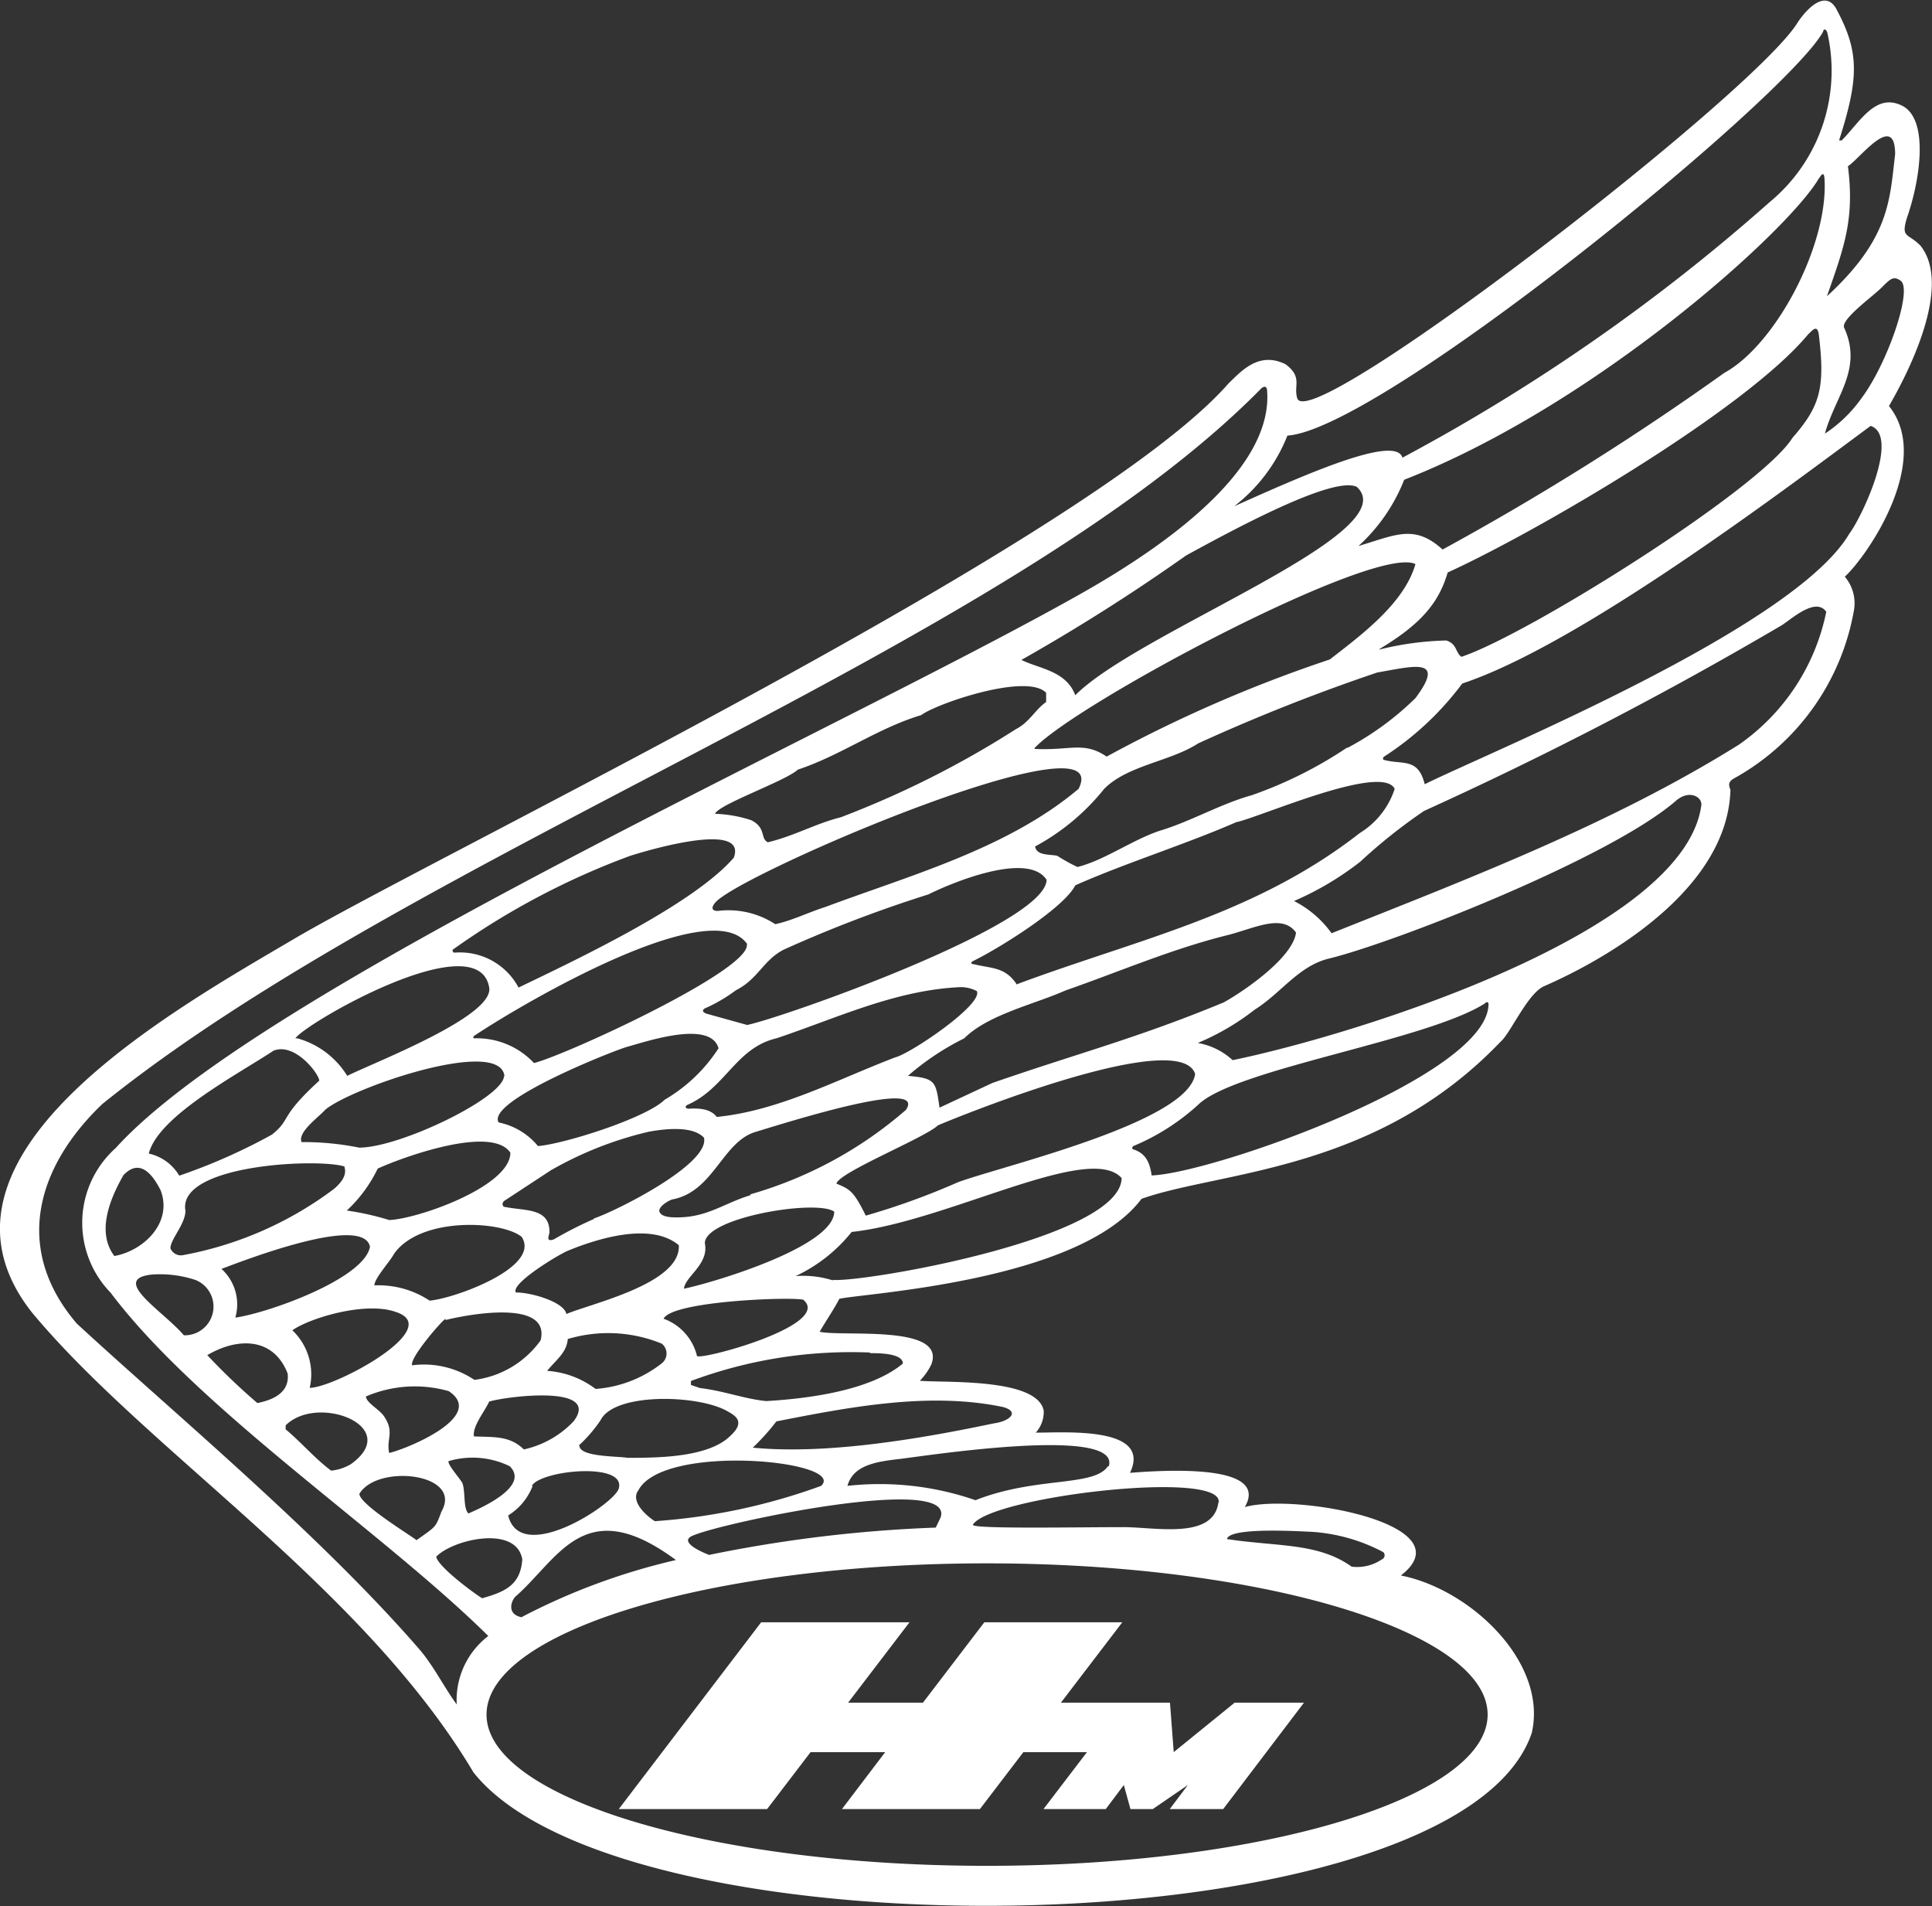 <svg id="Layer_1" data-name="Layer 1" xmlns="http://www.w3.org/2000/svg" viewBox="0 0 87.52 86.33"><rect x="0" y="0" width="87.52" height="86.33" fill="#333333" stroke="none"/><defs><style>.cls-1{fill:#fff;}</style></defs><title>honda</title><path class="cls-1" d="M72,81.76c.73-3.2-2.78-6.51-5.93-7.13,3-2.32-4.77-3.74-7.07-3.1,1-1.72-2.43-1.77-5.2-1.55,1-2.11-2.91-1.82-4.27-1.82a1.4,1.4,0,0,0,.36-1c-.3-1.49-4.49-1.25-5.61-1.35a2.88,2.88,0,0,0,.52-.74c.69-1.83-4-1.24-5.06-1.48.26-.45.68-1.07.89-1.49,1-.25,10.87-.76,13.69-4.53,3.54-1.26,10.61-1.2,16.26-7.11.45-.37,1.25-2.24,2-2.53.52-.24,8.27-3.49,8.42-8.89-.11-.25-.08-.39.21-.54a10.84,10.84,0,0,0,5.39-7.62,1.86,1.86,0,0,0-.42-1.49c1-.91,4-5.25,2-7.73.73-1.25,2.93-5.37,1.43-7.26-.58-.59-.89-.33-.62-1.25.62-1.76,1-4.48-.21-5.09s-1.93.76-2.74,1.57h-.12c.91-2.84.91-4-.09-5.89-.49-1-1.37-.08-1.78.54C82.11,7.5,62,23,61.38,21.32c-.19-.58.26-.95-.53-1.55-1.21-.6-2,.3-2.59.87-6.13,7-35.3,21.07-42.2,25.08-5.63,3.32-17.59,9.92-12,17,5.24,6.3,15,12.42,20,20.83C30.9,92.16,68.68,91.57,72,81.76ZM62,72.65a8,8,0,0,1,3.27.92.2.2,0,0,1-.06.33,2,2,0,0,1-1.37.33c-1.52-1.09-3.35-.9-5.65-1.25C58.31,72.43,61.44,72.63,62,72.65Zm-4.2-1.31c-.24,1.67-2.86,1.1-4.28,1.1-2.28,0-6.9.09-6.84-.11C47.48,71.05,58.14,69.8,57.81,71.34Zm-5-1.66c-.64.95-3.24.45-6,1.54A13.25,13.25,0,0,0,41,70.57c.26-.95,1.33-1.1,2.38-1.22S53.39,67.82,52.84,69.68Zm-18.11,4h0c-.39-.15-1.37-.61-.66-.87,1.39-.59,11.86-2.8,11.19-.81l-.22.46A62.23,62.23,0,0,0,34.72,73.7ZM20,67.41c-.21-.31-.81-.61-.81-.89a5.61,5.61,0,0,1,3.75-.24c1.74,1.16-2,2.65-2.7,2.8C20.1,68.44,20.5,68.14,20,67.41Zm-4.14-3.89c.76-.54,3.31-1.33,4.7-.82,2.22.74-2.8,3.43-3.92,3.43A2.75,2.75,0,0,0,15.85,63.52Zm-3.21-2.78c.89-.33,6.42-2.5,6.72-1-.26,1.45-4.61,3-6.1,3.21A2.17,2.17,0,0,0,12.64,60.74ZM51.47,39C48.25,41.71,43.88,42.9,40,44.35c-.76.24-1.49.61-2.27.78a3.88,3.88,0,0,0-2.61-.6c-.26,0-.33-.15-.06-.43C36.51,42.67,53.21,35.56,51.47,39Zm-2-1.84c1.84-2,15.43-9.25,17.26-8.34-.51,1.78-2.45,3.21-3.88,4.32a62.18,62.18,0,0,0-10.11,4.4C51.71,36.83,51.06,37.28,49.48,37.19ZM25.73,55.48c0,1.53-4.19,3-5.49,3.05a12.41,12.41,0,0,0-1.92-.43,6.34,6.34,0,0,0,1.4-1.9C20.88,55.67,24.89,54.22,25.73,55.48ZM31,50.69c.88-.24,3.79-1.24,4.16.06a7.24,7.24,0,0,1-2.44,2.33c-.84.83-4.53,2-5.74,2.1a3.1,3.1,0,0,0-1.78-1.07C24.62,53.15,30.3,50.9,31,50.69ZM20.46,60.06c1.19-1.69,4.86-1.51,5.78-.77.91,1.38-3.09,2.81-4.17,2.89a4.19,4.19,0,0,0-2.5-.69C19.57,61.17,20.27,60.42,20.46,60.06Zm2.33,3c.86-.22,4.79-1,4.31.92a4.36,4.36,0,0,1-3,1.79,4.1,4.1,0,0,0-2.82-.66C21.15,64.8,22.56,63.16,22.79,63Zm2,3.69c.63-.21,5.08-.81,3.81.89a4.4,4.4,0,0,1-2.26,1.28c-.64-.63-1.36-.55-2.26-.59C24,67.87,24.59,67.17,24.78,66.73Zm2.59-1.37c.43-.53.9-.84.95-1.46a6.39,6.39,0,0,1,4.26.21.57.57,0,0,1,0,.89,5.51,5.51,0,0,1-3,1.16A4.08,4.08,0,0,0,27.37,65.36Zm.89-2.57c-.06-.55-1.56-1-2.29-1-.26-.4,2-1.76,2.38-1.9,1.44-.59,3.77-1.27,5-.24C33.47,61.42,29.34,62.32,28.26,62.79Zm1.25-4.33a17.29,17.29,0,0,0-1.81.92c-.44.17-.18-.26-.21-.34,0-1.08-1.09-.94-2-1.12-.13,0-.17-.16-.06-.27l2.12-1.39A16.4,16.4,0,0,1,32,54.53c.82-.15,2-.26,2.5.27C34.78,56,30.48,58.14,29.51,58.46Zm4.26-5c-.14,0-.15-.12,0-.18,1.7-.76,2.17-2.57,4-3,2.73-.91,5.41-2.2,8.37-2.32a1.59,1.59,0,0,1,.71.18c.3.6-3,2.83-3.69,3-2.63,1-5.26,2.42-8.09,2.7C34.85,53.57,34.48,53.44,33.77,53.49Zm2.66-3.79-1.8-.5c-.21-.06-.28-.19,0-.29a7.3,7.3,0,0,0,1.31-.78c1-.5,1.25-1.38,2.17-1.84a58.87,58.87,0,0,1,6.55-2.5c1.12-.56,4.52-1.95,5.35-.66C50,45.17,37.94,49.41,36.43,49.7Zm0-3.65c.21,1.15-8.15,5-9.64,5.38A3.54,3.54,0,0,0,24.1,50.3c-.07,0-.06-.08,0-.12C26.4,48.65,34.9,43.69,36.47,46.05Zm-11,6c-.14,1-4.73,3.21-6.56,3.21A12.69,12.69,0,0,0,16.27,55c-.18-.45.73-1.09,1.08-1.47C18.53,52.54,25.24,50.23,25.46,52Zm-7.23,4.08c.14.4-.19.76-.47,1a16.28,16.28,0,0,1-6.84,3,.51.51,0,0,1-.57-.31c0-.41.68-1.1.68-1.7C10.63,56,17.08,55.72,18.23,56.11ZM25.7,69.68c.93.92-1.32,1.9-1.87,2.14-.24-.23-.13-.95-.27-1.37-.11-.21-.69-.85-.63-1A3.84,3.84,0,0,1,25.7,69.68Zm1,.89c.41-.72,4.35-1.1,3.93.15-.3.75-4.45,3.44-5,1.19A2.72,2.72,0,0,0,26.74,70.57Zm2.12-1.82a6.29,6.29,0,0,0,1-1.16c.62-1.23,4.29-1.16,5.67-.44.38.21.94.48.21,1.15-1,1-3.35,1-4.67,1C30.62,69.22,28.86,69.27,28.86,68.75ZM32.67,63c.4-.81,5.81-1,6.33-.86,1.38,1.17-4.93,2.83-4.82,2.53A2.39,2.39,0,0,0,32.67,63Zm.92-1.31c0-.59,1.15-1.12.95-2.11,0-1.17,5.07-2,5.86-1.43C40.4,59.74,34.87,61.38,33.59,61.64Zm3-4.28c-1.18.36-1.94,1-3.3,1-.23,0-.69,0-.8-.24s.48-.57.61-.58c1.84-.37,2.24-2.6,3.73-3.05s7.79-2.45,6.82-1A18.47,18.47,0,0,1,36.62,57.36ZM43.74,52a11.87,11.87,0,0,1,2.55-1.7c1.08-1.08,3.18-1.54,4.59-2.17,2.44-.85,4.79-1.87,7.32-2.5,1.21-.3,2.49-1,3.12-.12-.14,1.12-2.3,2.62-3.27,3.16-3.94,1.63-6.53,2.28-10.48,3.65l-2.4,1.12C45,52.25,45,52.11,43.74,52Zm4.91-4.17c-.52-.77-1.13-.69-1.94-.89-.15,0-.11-.11,0-.15,1.29-.64,4.12-2.43,4.61-3.42,2.25-1,5-1.86,7.29-2.86,1.07-.22,6.6-2.68,7.18-1.51a3.69,3.69,0,0,1-1.58,2C59.45,44.72,54.13,45.81,48.65,47.86Zm15-10.71a19,19,0,0,1-4.34,2.17c-1.41.39-2.76,1.19-4.17,1.61-1.25.42-2.49,1.33-3.72,1.64a7.9,7.9,0,0,1-.92-.51c-.35-.07-.93,0-1-.42A10.19,10.19,0,0,0,52.63,39c1.06-1.07,3-1.24,4.26-2.06A84.75,84.75,0,0,1,65,33.73c1.63-.28,3.14-.72,1.73,1.16A13.26,13.26,0,0,1,63.64,37.15Zm1.46-4.46c1.87-1.12,2.68-2.09,3.08-3.46,3.9-1.77,13.49-7.34,16.34-10.8.14-.11.39-.48.47,0,.29,2.4.09,3.24-1.19,4.7-1.43,2.3-12,8.93-15,9.92-.28-.21-.19-.58-.68-.74A13.79,13.79,0,0,0,65.1,32.69ZM80.72,20.16a124.77,124.77,0,0,1-12.76,8C66.68,27,65.84,27.5,64.15,28a8,8,0,0,0,2.07-3C74.85,21.63,83.59,13.76,85,11.36c.07-.08.23-.41.26,0C85.45,14.34,83.06,18.88,80.72,20.16Zm-29.4,14.6c-.41-1.11-1.64-1.2-2.44-1.6a87.25,87.25,0,0,0,7.46-4.73c2.77-1.52,6.72-3.58,7.73-3.11C66.37,27.42,54.19,31.87,51.32,34.76ZM50,34.65l0,.42c-.48.32-.75.91-1.36,1.22a43.16,43.16,0,0,1-7.95,4c-1.1.27-2.14.86-3.3,1.13-.35-.18-.06-.65-.75-1A5.81,5.81,0,0,0,35,40.13c.17-.43,3.21-1.49,3.75-2,1.94-.64,3.62-1.88,5.59-2.47C45.07,35.12,49.14,33.74,50,34.65ZM35.85,42.12C34,44.25,28.76,46.72,26.1,48a3,3,0,0,0-2.9-1.58c-.06,0-.13-.1-.06-.15a34.18,34.18,0,0,1,8-4.23C31.26,42,36.53,40.31,35.85,42.12ZM24.77,48C25,49.31,19.53,51.4,18.34,52a3.86,3.86,0,0,0-2.26-1.7c-.1,0-.11,0-.09,0C16.43,49.62,24.28,45.09,24.77,48Zm-7.7,4.22c-1.84,1.68-1.25,1.73-2.14,2.44a26.09,26.09,0,0,1-4.2,1.86,2.13,2.13,0,0,0-1.38-1c.43-1.7,4-3.57,5.65-4.66C16,50.46,17.13,52,17.07,52.24Zm-7.17,5c.52,1.44-.78,2.7-2.11,2.94-.82-1.09-.2-2.59.41-3.66C9,55.65,9.6,56.61,9.9,57.21ZM9.48,61a5.09,5.09,0,0,1,2,.25,1.3,1.3,0,0,1-.54,2.5C10,62.65,7.58,61.21,9.48,61Zm6.16,4.48c.1.85-.63,1.19-1.37,1.34A28.66,28.66,0,0,1,12,64.65C13.37,63.84,15,63.83,15.64,65.48Zm-.09,2.35c1.45-1.45,5.33.06,2.95,1.76a2.13,2.13,0,0,1-.89.29c-.74-.55-1.36-1.29-2.06-1.87Zm7.06,3.9c-.28.74-.22.65-1.13,1.3-.43-.32-2.59-1.64-2.59-2.1C19.71,69.56,23.6,70,22.61,71.73Zm3.66,2.17c-.08,1.16-.78,1.47-1.82,1.76-.38-.23-2-1.43-2.08-1.88C23.11,73,26,72.32,26.27,73.9ZM26,75.55c1.95-1.73,3.11-4.67,7.23-1.62a29.22,29.22,0,0,0-7,2.59C25.49,76.36,25.82,75.67,26,75.55Zm6.27-3.38c-.64-.43-1.05-1-.74-1.4,1.13-2.15,9.47-1.34,8.28-.2A27.46,27.46,0,0,1,32.27,72.17ZM48.05,67c.76.21.32.64-.42.74-3.19.67-7.52,1.43-10.92,1.1a10.05,10.05,0,0,0,1.07-1.19C41.09,67,44.71,66.3,48.05,67Zm-6-2.44c.36,0,1.46,0,1.46.47-1.47,1.23-4.3,1.59-6.19,1.7-1-.1-1.9-.46-3-.59L33.91,66l0-.18A20.81,20.81,0,0,1,42,64.53Zm-1.69-3.29a4.47,4.47,0,0,0-1.71-.2s0,0,0,0a7.11,7.11,0,0,0,2.54-2c4.34-.47,10.78-4.08,12.23-2.44C53.38,59.37,41.64,61.38,40.32,61.24ZM46,56.82a32.74,32.74,0,0,1-4.17,1.51c-.55-1.11-.71-1.19-1.33-1.45.13-.52,4-2.07,4.6-2.64,1.1-.47,10.94-4.44,11.65-2.33C56.46,54.11,48,56.08,46,56.82Zm8.78-.31c-.08-.57-.26-1-.83-1.18-.06,0-.07-.1,0-.15a10.13,10.13,0,0,0,3-1.93c1.79-1.59,10.25-2.85,12.91-4.52.07-.07.15-.11.18,0C70.07,52,57.54,56.42,54.77,56.51Zm3.67-5.22a3.11,3.11,0,0,0-1.58-.78A11.16,11.16,0,0,0,59.45,49c1.2-.75,2-2,3.39-2.32,3-.74,12.71-4.55,15.69-7.14.6-.52,1.2-.18,1.15.21C78.88,45.54,63.94,50.16,58.44,51.29ZM81.38,37c-5.71,3.57-12.23,6.06-18.45,8.54a4.74,4.74,0,0,0-1.7-1.46,13.63,13.63,0,0,0,3-1.78A24.59,24.59,0,0,1,67.12,40a172.69,172.69,0,0,0,16.22-8.42c.47-.31,1.53-1.27,2-.6A9.67,9.67,0,0,1,81.38,37Zm5-9.55c-2.51,4.26-16.19,9.84-19.23,11.34-.3-1.22-1-.87-1.84-1.1-.06,0-.07-.1,0-.15a13.63,13.63,0,0,0,3.54-3.31c5.29-1.76,14.37-8.61,18.5-11.67C88.67,23,87,26.62,86.38,27.45ZM88.73,16c.51.47-.64,3.77-1.79,5.3a6.2,6.2,0,0,1-1.66,1.61s0,0,0,0c.45-1.68,1.74-2.92.86-4.82-.09-.43,1.47-1.5,1.82-1.91C88.23,15.93,88.39,15.74,88.73,16Zm-2.41-5.2c.53-.33,2.14-2.51,2.14-.54-.25,2.06-.23,3.8-3.09,6.43C86.15,14.46,86.63,13.2,86.32,10.79ZM60.93,23s0,0,0,0C65.18,22.72,83.56,7.7,85.2,4.7c0-.1.12-.17.19.06a7.71,7.71,0,0,1-2.61,7.66A86.27,86.27,0,0,1,66.14,24c-.3-1.08-4.6.85-7.62,2.2A7.55,7.55,0,0,0,60.93,23ZM23.3,80.47c-.57-.77-1-1.67-1.66-2.46C17.11,72.77,10.42,67.22,6.09,63.22c-2.88-3.36-1.85-7.07,1.15-9.94,14.14-11.41,41-20.73,52.49-32.4.09-.09.26-.18.28.08.26,3.36-4,6.71-8.54,9.26C40.16,36.58,14.32,48.11,7.85,55.27a4.54,4.54,0,0,0-.23,6.55c4,5.31,12.36,10.85,17.11,15.55A3.65,3.65,0,0,0,23.3,80.47Zm24,7.31c-12.47,0-22.65-3.08-22.65-6.85s10.18-6.85,22.65-6.85S70,77.16,70,80.93,59.81,87.78,47.34,87.78Z" transform="translate(-2.61 -3.27)"/><polygon class="cls-1" points="53.17 79.36 53 77.12 48.06 77.12 50.84 73.48 44.59 73.48 41.81 77.12 38.42 77.12 41.2 73.48 34.48 73.48 28.03 81.94 34.75 81.94 36.72 79.36 40.1 79.36 38.14 81.94 44.39 81.94 46.36 79.36 49.24 79.36 47.27 81.94 50.09 81.94 50.91 80.85 51.21 81.94 52.22 81.94 53.81 80.85 52.99 81.94 55.41 81.94 59.07 77.12 55.93 77.12 53.17 79.36"/></svg>